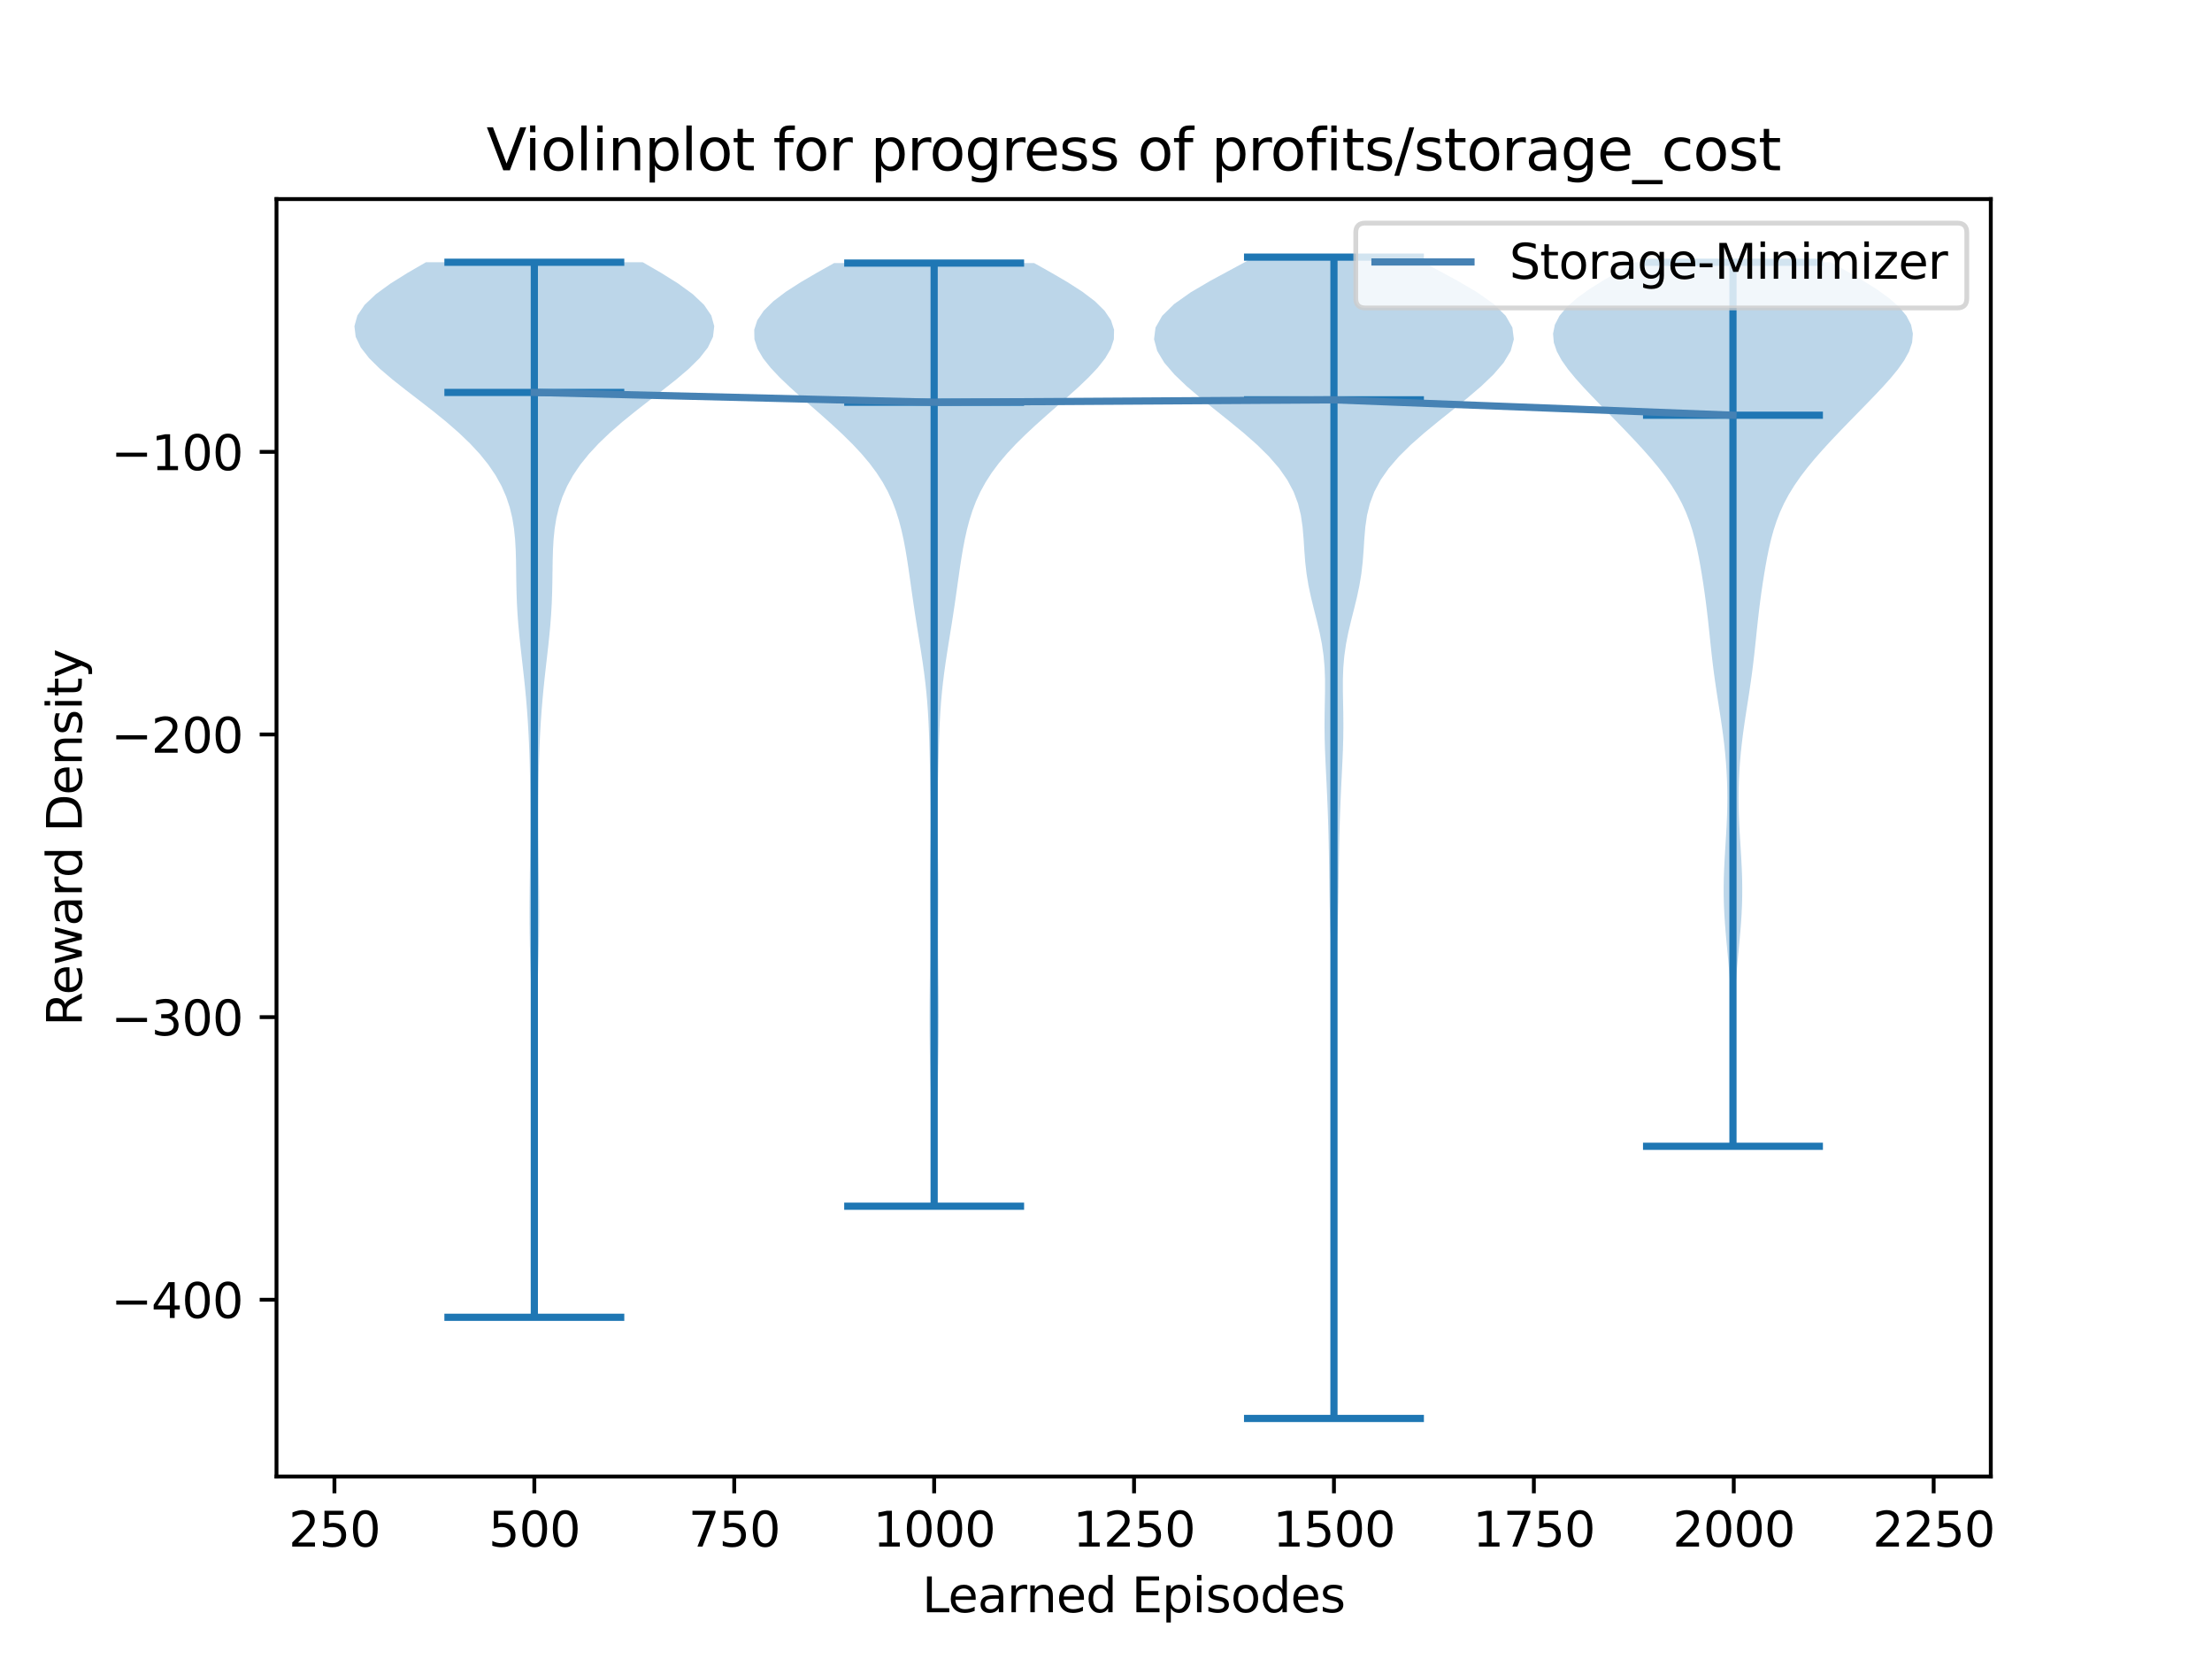 <?xml version="1.0" encoding="utf-8" standalone="no"?>
<!DOCTYPE svg PUBLIC "-//W3C//DTD SVG 1.1//EN"
  "http://www.w3.org/Graphics/SVG/1.1/DTD/svg11.dtd">
<svg xmlns:xlink="http://www.w3.org/1999/xlink" width="460.8pt" height="345.6pt" viewBox="0 0 460.8 345.6" xmlns="http://www.w3.org/2000/svg" version="1.1">
 <defs>
  <style type="text/css">*{stroke-linejoin: round; stroke-linecap: butt}</style>
 </defs>
 <g id="figure_1">
  <g id="patch_1">
   <path d="M 0 345.6 
L 460.8 345.6 
L 460.8 0 
L 0 0 
z
" style="fill: #ffffff"/>
  </g>
  <g id="axes_1">
   <g id="patch_2">
    <path d="M 57.6 307.584 
L 414.72 307.584 
L 414.72 41.472 
L 57.6 41.472 
z
" style="fill: #ffffff"/>
   </g>
   <g id="PolyCollection_1">
    <path d="M 111.554 274.411 
L 111.07 274.411 
L 111.07 272.19 
L 111.077 269.97 
L 111.088 267.75 
L 111.099 265.53 
L 111.106 263.31 
L 111.106 261.09 
L 111.096 258.87 
L 111.075 256.65 
L 111.044 254.43 
L 111.005 252.21 
L 110.962 249.99 
L 110.921 247.77 
L 110.886 245.55 
L 110.862 243.33 
L 110.851 241.11 
L 110.855 238.89 
L 110.872 236.67 
L 110.899 234.45 
L 110.931 232.23 
L 110.963 230.01 
L 110.99 227.79 
L 111.007 225.57 
L 111.012 223.35 
L 111.004 221.13 
L 110.981 218.91 
L 110.946 216.69 
L 110.9 214.47 
L 110.845 212.25 
L 110.782 210.03 
L 110.714 207.81 
L 110.642 205.59 
L 110.57 203.37 
L 110.499 201.15 
L 110.435 198.93 
L 110.381 196.71 
L 110.34 194.49 
L 110.316 192.269 
L 110.308 190.049 
L 110.316 187.829 
L 110.336 185.609 
L 110.363 183.389 
L 110.394 181.169 
L 110.424 178.949 
L 110.449 176.729 
L 110.468 174.509 
L 110.479 172.289 
L 110.483 170.069 
L 110.478 167.849 
L 110.463 165.629 
L 110.437 163.409 
L 110.398 161.189 
L 110.345 158.969 
L 110.275 156.749 
L 110.186 154.529 
L 110.076 152.309 
L 109.943 150.089 
L 109.785 147.869 
L 109.602 145.649 
L 109.393 143.429 
L 109.162 141.209 
L 108.915 138.989 
L 108.661 136.769 
L 108.412 134.549 
L 108.178 132.329 
L 107.974 130.109 
L 107.808 127.889 
L 107.684 125.669 
L 107.603 123.449 
L 107.555 121.229 
L 107.525 119.009 
L 107.493 116.789 
L 107.429 114.569 
L 107.302 112.348 
L 107.077 110.128 
L 106.717 107.908 
L 106.186 105.688 
L 105.449 103.468 
L 104.477 101.248 
L 103.246 99.028 
L 101.742 96.808 
L 99.957 94.588 
L 97.897 92.368 
L 95.577 90.148 
L 93.029 87.928 
L 90.297 85.708 
L 87.446 83.488 
L 84.559 81.268 
L 81.747 79.048 
L 79.14 76.828 
L 76.89 74.608 
L 75.158 72.388 
L 74.096 70.168 
L 73.833 67.948 
L 74.448 65.728 
L 75.956 63.508 
L 78.298 61.288 
L 81.342 59.068 
L 84.895 56.848 
L 88.729 54.628 
L 133.895 54.628 
L 133.895 54.628 
L 137.729 56.848 
L 141.282 59.068 
L 144.326 61.288 
L 146.668 63.508 
L 148.177 65.728 
L 148.791 67.948 
L 148.528 70.168 
L 147.467 72.388 
L 145.734 74.608 
L 143.484 76.828 
L 140.877 79.048 
L 138.065 81.268 
L 135.178 83.488 
L 132.327 85.708 
L 129.595 87.928 
L 127.047 90.148 
L 124.728 92.368 
L 122.667 94.588 
L 120.882 96.808 
L 119.378 99.028 
L 118.147 101.248 
L 117.175 103.468 
L 116.439 105.688 
L 115.907 107.908 
L 115.547 110.128 
L 115.322 112.348 
L 115.195 114.569 
L 115.132 116.789 
L 115.099 119.009 
L 115.069 121.229 
L 115.021 123.449 
L 114.94 125.669 
L 114.816 127.889 
L 114.65 130.109 
L 114.446 132.329 
L 114.213 134.549 
L 113.963 136.769 
L 113.709 138.989 
L 113.462 141.209 
L 113.231 143.429 
L 113.022 145.649 
L 112.839 147.869 
L 112.681 150.089 
L 112.548 152.309 
L 112.438 154.529 
L 112.349 156.749 
L 112.279 158.969 
L 112.226 161.189 
L 112.187 163.409 
L 112.161 165.629 
L 112.146 167.849 
L 112.141 170.069 
L 112.145 172.289 
L 112.156 174.509 
L 112.175 176.729 
L 112.201 178.949 
L 112.23 181.169 
L 112.261 183.389 
L 112.289 185.609 
L 112.308 187.829 
L 112.316 190.049 
L 112.308 192.269 
L 112.284 194.49 
L 112.244 196.71 
L 112.189 198.93 
L 112.125 201.15 
L 112.055 203.37 
L 111.982 205.59 
L 111.91 207.81 
L 111.842 210.03 
L 111.779 212.25 
L 111.724 214.47 
L 111.678 216.69 
L 111.643 218.91 
L 111.621 221.13 
L 111.612 223.35 
L 111.617 225.57 
L 111.634 227.79 
L 111.661 230.01 
L 111.693 232.23 
L 111.726 234.45 
L 111.752 236.67 
L 111.769 238.89 
L 111.773 241.11 
L 111.762 243.33 
L 111.738 245.55 
L 111.703 247.77 
L 111.662 249.99 
L 111.619 252.21 
L 111.58 254.43 
L 111.549 256.65 
L 111.528 258.87 
L 111.518 261.09 
L 111.518 263.31 
L 111.525 265.53 
L 111.536 267.75 
L 111.547 269.97 
L 111.554 272.19 
L 111.554 274.411 
z
" clip-path="url(#p95b5417491)" style="fill: #1f77b4; fill-opacity: 0.3"/>
   </g>
   <g id="PolyCollection_2">
    <path d="M 194.888 251.272 
L 194.311 251.272 
L 194.3 249.288 
L 194.292 247.303 
L 194.284 245.319 
L 194.272 243.334 
L 194.254 241.35 
L 194.228 239.365 
L 194.192 237.381 
L 194.146 235.396 
L 194.093 233.412 
L 194.034 231.427 
L 193.972 229.443 
L 193.911 227.458 
L 193.852 225.474 
L 193.799 223.489 
L 193.752 221.505 
L 193.711 219.52 
L 193.679 217.535 
L 193.656 215.551 
L 193.642 213.566 
L 193.638 211.582 
L 193.645 209.597 
L 193.661 207.613 
L 193.684 205.628 
L 193.712 203.644 
L 193.739 201.659 
L 193.762 199.675 
L 193.777 197.69 
L 193.782 195.706 
L 193.777 193.721 
L 193.765 191.737 
L 193.751 189.752 
L 193.739 187.768 
L 193.734 185.783 
L 193.739 183.799 
L 193.756 181.814 
L 193.783 179.829 
L 193.816 177.845 
L 193.849 175.86 
L 193.877 173.876 
L 193.894 171.891 
L 193.898 169.907 
L 193.887 167.922 
L 193.863 165.938 
L 193.827 163.953 
L 193.784 161.969 
L 193.737 159.984 
L 193.686 158 
L 193.631 156.015 
L 193.57 154.031 
L 193.497 152.046 
L 193.406 150.062 
L 193.291 148.077 
L 193.146 146.093 
L 192.967 144.108 
L 192.753 142.124 
L 192.506 140.139 
L 192.23 138.154 
L 191.931 136.17 
L 191.617 134.185 
L 191.297 132.201 
L 190.979 130.216 
L 190.668 128.232 
L 190.369 126.247 
L 190.08 124.263 
L 189.799 122.278 
L 189.519 120.294 
L 189.233 118.309 
L 188.929 116.325 
L 188.595 114.34 
L 188.217 112.356 
L 187.777 110.371 
L 187.255 108.387 
L 186.628 106.402 
L 185.872 104.418 
L 184.961 102.433 
L 183.872 100.448 
L 182.591 98.464 
L 181.111 96.479 
L 179.435 94.495 
L 177.58 92.51 
L 175.569 90.526 
L 173.437 88.541 
L 171.219 86.557 
L 168.957 84.572 
L 166.699 82.588 
L 164.498 80.603 
L 162.42 78.619 
L 160.548 76.634 
L 158.976 74.65 
L 157.811 72.665 
L 157.16 70.681 
L 157.12 68.696 
L 157.758 66.712 
L 159.099 64.727 
L 161.117 62.742 
L 163.735 60.758 
L 166.824 58.773 
L 170.224 56.789 
L 173.757 54.804 
L 215.442 54.804 
L 215.442 54.804 
L 218.975 56.789 
L 222.375 58.773 
L 225.464 60.758 
L 228.082 62.742 
L 230.1 64.727 
L 231.441 66.712 
L 232.079 68.696 
L 232.039 70.681 
L 231.389 72.665 
L 230.224 74.65 
L 228.651 76.634 
L 226.779 78.619 
L 224.701 80.603 
L 222.5 82.588 
L 220.242 84.572 
L 217.98 86.557 
L 215.762 88.541 
L 213.63 90.526 
L 211.619 92.51 
L 209.764 94.495 
L 208.088 96.479 
L 206.608 98.464 
L 205.327 100.448 
L 204.238 102.433 
L 203.327 104.418 
L 202.571 106.402 
L 201.944 108.387 
L 201.423 110.371 
L 200.982 112.356 
L 200.604 114.34 
L 200.27 116.325 
L 199.966 118.309 
L 199.68 120.294 
L 199.4 122.278 
L 199.119 124.263 
L 198.83 126.247 
L 198.531 128.232 
L 198.22 130.216 
L 197.902 132.201 
L 197.582 134.185 
L 197.269 136.17 
L 196.969 138.154 
L 196.693 140.139 
L 196.446 142.124 
L 196.232 144.108 
L 196.053 146.093 
L 195.909 148.077 
L 195.793 150.062 
L 195.703 152.046 
L 195.629 154.031 
L 195.568 156.015 
L 195.513 158 
L 195.462 159.984 
L 195.415 161.969 
L 195.372 163.953 
L 195.336 165.938 
L 195.312 167.922 
L 195.301 169.907 
L 195.305 171.891 
L 195.322 173.876 
L 195.35 175.86 
L 195.383 177.845 
L 195.416 179.829 
L 195.443 181.814 
L 195.46 183.799 
L 195.465 185.783 
L 195.46 187.768 
L 195.448 189.752 
L 195.434 191.737 
L 195.422 193.721 
L 195.417 195.706 
L 195.422 197.69 
L 195.437 199.675 
L 195.46 201.659 
L 195.487 203.644 
L 195.515 205.628 
L 195.538 207.613 
L 195.555 209.597 
L 195.561 211.582 
L 195.557 213.566 
L 195.543 215.551 
L 195.52 217.535 
L 195.488 219.52 
L 195.448 221.505 
L 195.4 223.489 
L 195.347 225.474 
L 195.288 227.458 
L 195.227 229.443 
L 195.165 231.427 
L 195.106 233.412 
L 195.053 235.396 
L 195.007 237.381 
L 194.971 239.365 
L 194.945 241.35 
L 194.927 243.334 
L 194.916 245.319 
L 194.907 247.303 
L 194.899 249.288 
L 194.888 251.272 
z
" clip-path="url(#p95b5417491)" style="fill: #1f77b4; fill-opacity: 0.3"/>
   </g>
   <g id="PolyCollection_3">
    <path d="M 278.159 295.488 
L 277.615 295.488 
L 277.623 293.044 
L 277.648 290.601 
L 277.684 288.157 
L 277.725 285.713 
L 277.766 283.27 
L 277.802 280.826 
L 277.831 278.383 
L 277.853 275.939 
L 277.867 273.495 
L 277.876 271.052 
L 277.882 268.608 
L 277.884 266.164 
L 277.886 263.721 
L 277.887 261.277 
L 277.887 258.833 
L 277.887 256.39 
L 277.887 253.946 
L 277.887 251.503 
L 277.887 249.059 
L 277.887 246.615 
L 277.887 244.172 
L 277.887 241.728 
L 277.887 239.284 
L 277.887 236.841 
L 277.887 234.397 
L 277.887 231.953 
L 277.887 229.51 
L 277.886 227.066 
L 277.885 224.623 
L 277.883 222.179 
L 277.878 219.735 
L 277.869 217.292 
L 277.852 214.848 
L 277.826 212.404 
L 277.785 209.961 
L 277.726 207.517 
L 277.649 205.073 
L 277.554 202.63 
L 277.446 200.186 
L 277.333 197.743 
L 277.224 195.299 
L 277.127 192.855 
L 277.049 190.412 
L 276.989 187.968 
L 276.945 185.524 
L 276.91 183.081 
L 276.877 180.637 
L 276.839 178.193 
L 276.792 175.75 
L 276.732 173.306 
L 276.66 170.863 
L 276.573 168.419 
L 276.473 165.975 
L 276.361 163.532 
L 276.241 161.088 
L 276.123 158.644 
L 276.021 156.201 
L 275.95 153.757 
L 275.922 151.313 
L 275.938 148.87 
L 275.983 146.426 
L 276.027 143.983 
L 276.028 141.539 
L 275.941 139.095 
L 275.731 136.652 
L 275.381 134.208 
L 274.9 131.764 
L 274.322 129.321 
L 273.703 126.877 
L 273.106 124.433 
L 272.586 121.99 
L 272.183 119.546 
L 271.902 117.103 
L 271.714 114.659 
L 271.558 112.215 
L 271.351 109.772 
L 270.995 107.328 
L 270.397 104.884 
L 269.477 102.441 
L 268.178 99.997 
L 266.471 97.553 
L 264.361 95.11 
L 261.885 92.666 
L 259.113 90.223 
L 256.14 87.779 
L 253.08 85.335 
L 250.056 82.892 
L 247.197 80.448 
L 244.643 78.004 
L 242.544 75.561 
L 241.072 73.117 
L 240.408 70.673 
L 240.717 68.23 
L 242.109 65.786 
L 244.592 63.343 
L 248.042 60.899 
L 252.206 58.455 
L 256.736 56.012 
L 261.253 53.568 
L 294.521 53.568 
L 294.521 53.568 
L 299.038 56.012 
L 303.568 58.455 
L 307.732 60.899 
L 311.182 63.343 
L 313.665 65.786 
L 315.057 68.23 
L 315.366 70.673 
L 314.702 73.117 
L 313.23 75.561 
L 311.131 78.004 
L 308.577 80.448 
L 305.718 82.892 
L 302.694 85.335 
L 299.634 87.779 
L 296.661 90.223 
L 293.889 92.666 
L 291.413 95.11 
L 289.303 97.553 
L 287.596 99.997 
L 286.297 102.441 
L 285.377 104.884 
L 284.779 107.328 
L 284.423 109.772 
L 284.216 112.215 
L 284.06 114.659 
L 283.872 117.103 
L 283.591 119.546 
L 283.188 121.99 
L 282.669 124.433 
L 282.071 126.877 
L 281.452 129.321 
L 280.874 131.764 
L 280.393 134.208 
L 280.043 136.652 
L 279.833 139.095 
L 279.746 141.539 
L 279.747 143.983 
L 279.791 146.426 
L 279.836 148.87 
L 279.852 151.313 
L 279.824 153.757 
L 279.754 156.201 
L 279.651 158.644 
L 279.533 161.088 
L 279.413 163.532 
L 279.301 165.975 
L 279.201 168.419 
L 279.114 170.863 
L 279.042 173.306 
L 278.982 175.75 
L 278.935 178.193 
L 278.897 180.637 
L 278.864 183.081 
L 278.829 185.524 
L 278.785 187.968 
L 278.725 190.412 
L 278.647 192.855 
L 278.55 195.299 
L 278.441 197.743 
L 278.328 200.186 
L 278.22 202.63 
L 278.125 205.073 
L 278.048 207.517 
L 277.99 209.961 
L 277.949 212.404 
L 277.922 214.848 
L 277.905 217.292 
L 277.896 219.735 
L 277.891 222.179 
L 277.889 224.623 
L 277.888 227.066 
L 277.887 229.51 
L 277.887 231.953 
L 277.887 234.397 
L 277.887 236.841 
L 277.887 239.284 
L 277.887 241.728 
L 277.887 244.172 
L 277.887 246.615 
L 277.887 249.059 
L 277.887 251.503 
L 277.887 253.946 
L 277.887 256.39 
L 277.887 258.833 
L 277.887 261.277 
L 277.888 263.721 
L 277.89 266.164 
L 277.892 268.608 
L 277.898 271.052 
L 277.907 273.495 
L 277.921 275.939 
L 277.943 278.383 
L 277.972 280.826 
L 278.008 283.27 
L 278.049 285.713 
L 278.091 288.157 
L 278.126 290.601 
L 278.151 293.044 
L 278.159 295.488 
z
" clip-path="url(#p95b5417491)" style="fill: #1f77b4; fill-opacity: 0.3"/>
   </g>
   <g id="PolyCollection_4">
    <path d="M 361.467 238.791 
L 360.549 238.791 
L 360.523 236.931 
L 360.508 235.07 
L 360.504 233.21 
L 360.512 231.35 
L 360.531 229.49 
L 360.56 227.629 
L 360.595 225.769 
L 360.634 223.909 
L 360.674 222.049 
L 360.709 220.188 
L 360.737 218.328 
L 360.754 216.468 
L 360.755 214.608 
L 360.737 212.748 
L 360.698 210.887 
L 360.636 209.027 
L 360.55 207.167 
L 360.439 205.307 
L 360.306 203.446 
L 360.154 201.586 
L 359.988 199.726 
L 359.814 197.866 
L 359.641 196.005 
L 359.477 194.145 
L 359.331 192.285 
L 359.212 190.425 
L 359.126 188.564 
L 359.078 186.704 
L 359.071 184.844 
L 359.101 182.984 
L 359.165 181.124 
L 359.256 179.263 
L 359.364 177.403 
L 359.479 175.543 
L 359.59 173.683 
L 359.688 171.822 
L 359.765 169.962 
L 359.814 168.102 
L 359.832 166.242 
L 359.814 164.381 
L 359.761 162.521 
L 359.671 160.661 
L 359.545 158.801 
L 359.383 156.941 
L 359.187 155.08 
L 358.96 153.22 
L 358.706 151.36 
L 358.433 149.5 
L 358.146 147.639 
L 357.856 145.779 
L 357.57 143.919 
L 357.297 142.059 
L 357.041 140.198 
L 356.805 138.338 
L 356.587 136.478 
L 356.385 134.618 
L 356.19 132.758 
L 355.995 130.897 
L 355.792 129.037 
L 355.577 127.177 
L 355.345 125.317 
L 355.093 123.456 
L 354.822 121.596 
L 354.53 119.736 
L 354.216 117.876 
L 353.872 116.015 
L 353.489 114.155 
L 353.051 112.295 
L 352.54 110.435 
L 351.935 108.574 
L 351.214 106.714 
L 350.361 104.854 
L 349.364 102.994 
L 348.218 101.134 
L 346.926 99.273 
L 345.501 97.413 
L 343.959 95.553 
L 342.323 93.693 
L 340.613 91.832 
L 338.85 89.972 
L 337.054 88.112 
L 335.238 86.252 
L 333.42 84.391 
L 331.619 82.531 
L 329.862 80.671 
L 328.191 78.811 
L 326.661 76.951 
L 325.344 75.09 
L 324.324 73.23 
L 323.69 71.37 
L 323.529 69.51 
L 323.908 67.649 
L 324.873 65.789 
L 326.428 63.929 
L 328.541 62.069 
L 331.137 60.208 
L 334.107 58.348 
L 337.317 56.488 
L 340.623 54.628 
L 381.393 54.628 
L 381.393 54.628 
L 384.698 56.488 
L 387.909 58.348 
L 390.879 60.208 
L 393.475 62.069 
L 395.588 63.929 
L 397.143 65.789 
L 398.107 67.649 
L 398.487 69.51 
L 398.326 71.37 
L 397.692 73.23 
L 396.672 75.09 
L 395.355 76.951 
L 393.825 78.811 
L 392.153 80.671 
L 390.397 82.531 
L 388.596 84.391 
L 386.778 86.252 
L 384.962 88.112 
L 383.165 89.972 
L 381.403 91.832 
L 379.693 93.693 
L 378.057 95.553 
L 376.515 97.413 
L 375.09 99.273 
L 373.798 101.134 
L 372.652 102.994 
L 371.654 104.854 
L 370.801 106.714 
L 370.081 108.574 
L 369.475 110.435 
L 368.964 112.295 
L 368.527 114.155 
L 368.144 116.015 
L 367.8 117.876 
L 367.486 119.736 
L 367.194 121.596 
L 366.923 123.456 
L 366.671 125.317 
L 366.439 127.177 
L 366.223 129.037 
L 366.021 130.897 
L 365.826 132.758 
L 365.631 134.618 
L 365.428 136.478 
L 365.211 138.338 
L 364.975 140.198 
L 364.719 142.059 
L 364.445 143.919 
L 364.16 145.779 
L 363.869 147.639 
L 363.583 149.5 
L 363.309 151.36 
L 363.056 153.22 
L 362.829 155.08 
L 362.633 156.941 
L 362.471 158.801 
L 362.345 160.661 
L 362.255 162.521 
L 362.201 164.381 
L 362.184 166.242 
L 362.202 168.102 
L 362.251 169.962 
L 362.328 171.822 
L 362.426 173.683 
L 362.537 175.543 
L 362.652 177.403 
L 362.76 179.263 
L 362.85 181.124 
L 362.915 182.984 
L 362.945 184.844 
L 362.937 186.704 
L 362.89 188.564 
L 362.804 190.425 
L 362.685 192.285 
L 362.539 194.145 
L 362.375 196.005 
L 362.202 197.866 
L 362.028 199.726 
L 361.862 201.586 
L 361.71 203.446 
L 361.577 205.307 
L 361.466 207.167 
L 361.38 209.027 
L 361.317 210.887 
L 361.278 212.748 
L 361.261 214.608 
L 361.262 216.468 
L 361.278 218.328 
L 361.306 220.188 
L 361.342 222.049 
L 361.381 223.909 
L 361.421 225.769 
L 361.456 227.629 
L 361.484 229.49 
L 361.504 231.35 
L 361.512 233.21 
L 361.508 235.07 
L 361.493 236.931 
L 361.467 238.791 
z
" clip-path="url(#p95b5417491)" style="fill: #1f77b4; fill-opacity: 0.3"/>
   </g>
   <g id="matplotlib.axis_1">
    <g id="xtick_1">
     <g id="line2d_1">
      <defs>
       <path id="mf4f23cc167" d="M 0 0 
L 0 3.5 
" style="stroke: #000000; stroke-width: 0.8"/>
      </defs>
      <g>
       <use xlink:href="#mf4f23cc167" x="69.668" y="307.584" style="stroke: #000000; stroke-width: 0.8"/>
      </g>
     </g>
     <g id="text_1">
      <!-- 250 -->
      <g transform="translate(60.125 322.182)scale(0.1 -0.1)">
       <defs>
        <path id="DejaVuSans-32" d="M 1228 531 
L 3431 531 
L 3431 0 
L 469 0 
L 469 531 
Q 828 903 1448 1529 
Q 2069 2156 2228 2338 
Q 2531 2678 2651 2914 
Q 2772 3150 2772 3378 
Q 2772 3750 2511 3984 
Q 2250 4219 1831 4219 
Q 1534 4219 1204 4116 
Q 875 4013 500 3803 
L 500 4441 
Q 881 4594 1212 4672 
Q 1544 4750 1819 4750 
Q 2544 4750 2975 4387 
Q 3406 4025 3406 3419 
Q 3406 3131 3298 2873 
Q 3191 2616 2906 2266 
Q 2828 2175 2409 1742 
Q 1991 1309 1228 531 
z
" transform="scale(0.016)"/>
        <path id="DejaVuSans-35" d="M 691 4666 
L 3169 4666 
L 3169 4134 
L 1269 4134 
L 1269 2991 
Q 1406 3038 1543 3061 
Q 1681 3084 1819 3084 
Q 2600 3084 3056 2656 
Q 3513 2228 3513 1497 
Q 3513 744 3044 326 
Q 2575 -91 1722 -91 
Q 1428 -91 1123 -41 
Q 819 9 494 109 
L 494 744 
Q 775 591 1075 516 
Q 1375 441 1709 441 
Q 2250 441 2565 725 
Q 2881 1009 2881 1497 
Q 2881 1984 2565 2268 
Q 2250 2553 1709 2553 
Q 1456 2553 1204 2497 
Q 953 2441 691 2322 
L 691 4666 
z
" transform="scale(0.016)"/>
        <path id="DejaVuSans-30" d="M 2034 4250 
Q 1547 4250 1301 3770 
Q 1056 3291 1056 2328 
Q 1056 1369 1301 889 
Q 1547 409 2034 409 
Q 2525 409 2770 889 
Q 3016 1369 3016 2328 
Q 3016 3291 2770 3770 
Q 2525 4250 2034 4250 
z
M 2034 4750 
Q 2819 4750 3233 4129 
Q 3647 3509 3647 2328 
Q 3647 1150 3233 529 
Q 2819 -91 2034 -91 
Q 1250 -91 836 529 
Q 422 1150 422 2328 
Q 422 3509 836 4129 
Q 1250 4750 2034 4750 
z
" transform="scale(0.016)"/>
       </defs>
       <use xlink:href="#DejaVuSans-32"/>
       <use xlink:href="#DejaVuSans-35" x="63.623"/>
       <use xlink:href="#DejaVuSans-30" x="127.246"/>
      </g>
     </g>
    </g>
    <g id="xtick_2">
     <g id="line2d_2">
      <g>
       <use xlink:href="#mf4f23cc167" x="111.312" y="307.584" style="stroke: #000000; stroke-width: 0.8"/>
      </g>
     </g>
     <g id="text_2">
      <!-- 500 -->
      <g transform="translate(101.768 322.182)scale(0.1 -0.1)">
       <use xlink:href="#DejaVuSans-35"/>
       <use xlink:href="#DejaVuSans-30" x="63.623"/>
       <use xlink:href="#DejaVuSans-30" x="127.246"/>
      </g>
     </g>
    </g>
    <g id="xtick_3">
     <g id="line2d_3">
      <g>
       <use xlink:href="#mf4f23cc167" x="152.956" y="307.584" style="stroke: #000000; stroke-width: 0.8"/>
      </g>
     </g>
     <g id="text_3">
      <!-- 750 -->
      <g transform="translate(143.412 322.182)scale(0.1 -0.1)">
       <defs>
        <path id="DejaVuSans-37" d="M 525 4666 
L 3525 4666 
L 3525 4397 
L 1831 0 
L 1172 0 
L 2766 4134 
L 525 4134 
L 525 4666 
z
" transform="scale(0.016)"/>
       </defs>
       <use xlink:href="#DejaVuSans-37"/>
       <use xlink:href="#DejaVuSans-35" x="63.623"/>
       <use xlink:href="#DejaVuSans-30" x="127.246"/>
      </g>
     </g>
    </g>
    <g id="xtick_4">
     <g id="line2d_4">
      <g>
       <use xlink:href="#mf4f23cc167" x="194.6" y="307.584" style="stroke: #000000; stroke-width: 0.8"/>
      </g>
     </g>
     <g id="text_4">
      <!-- 1000 -->
      <g transform="translate(181.875 322.182)scale(0.1 -0.1)">
       <defs>
        <path id="DejaVuSans-31" d="M 794 531 
L 1825 531 
L 1825 4091 
L 703 3866 
L 703 4441 
L 1819 4666 
L 2450 4666 
L 2450 531 
L 3481 531 
L 3481 0 
L 794 0 
L 794 531 
z
" transform="scale(0.016)"/>
       </defs>
       <use xlink:href="#DejaVuSans-31"/>
       <use xlink:href="#DejaVuSans-30" x="63.623"/>
       <use xlink:href="#DejaVuSans-30" x="127.246"/>
       <use xlink:href="#DejaVuSans-30" x="190.869"/>
      </g>
     </g>
    </g>
    <g id="xtick_5">
     <g id="line2d_5">
      <g>
       <use xlink:href="#mf4f23cc167" x="236.243" y="307.584" style="stroke: #000000; stroke-width: 0.8"/>
      </g>
     </g>
     <g id="text_5">
      <!-- 1250 -->
      <g transform="translate(223.518 322.182)scale(0.1 -0.1)">
       <use xlink:href="#DejaVuSans-31"/>
       <use xlink:href="#DejaVuSans-32" x="63.623"/>
       <use xlink:href="#DejaVuSans-35" x="127.246"/>
       <use xlink:href="#DejaVuSans-30" x="190.869"/>
      </g>
     </g>
    </g>
    <g id="xtick_6">
     <g id="line2d_6">
      <g>
       <use xlink:href="#mf4f23cc167" x="277.887" y="307.584" style="stroke: #000000; stroke-width: 0.8"/>
      </g>
     </g>
     <g id="text_6">
      <!-- 1500 -->
      <g transform="translate(265.162 322.182)scale(0.1 -0.1)">
       <use xlink:href="#DejaVuSans-31"/>
       <use xlink:href="#DejaVuSans-35" x="63.623"/>
       <use xlink:href="#DejaVuSans-30" x="127.246"/>
       <use xlink:href="#DejaVuSans-30" x="190.869"/>
      </g>
     </g>
    </g>
    <g id="xtick_7">
     <g id="line2d_7">
      <g>
       <use xlink:href="#mf4f23cc167" x="319.531" y="307.584" style="stroke: #000000; stroke-width: 0.8"/>
      </g>
     </g>
     <g id="text_7">
      <!-- 1750 -->
      <g transform="translate(306.806 322.182)scale(0.1 -0.1)">
       <use xlink:href="#DejaVuSans-31"/>
       <use xlink:href="#DejaVuSans-37" x="63.623"/>
       <use xlink:href="#DejaVuSans-35" x="127.246"/>
       <use xlink:href="#DejaVuSans-30" x="190.869"/>
      </g>
     </g>
    </g>
    <g id="xtick_8">
     <g id="line2d_8">
      <g>
       <use xlink:href="#mf4f23cc167" x="361.174" y="307.584" style="stroke: #000000; stroke-width: 0.8"/>
      </g>
     </g>
     <g id="text_8">
      <!-- 2000 -->
      <g transform="translate(348.449 322.182)scale(0.1 -0.1)">
       <use xlink:href="#DejaVuSans-32"/>
       <use xlink:href="#DejaVuSans-30" x="63.623"/>
       <use xlink:href="#DejaVuSans-30" x="127.246"/>
       <use xlink:href="#DejaVuSans-30" x="190.869"/>
      </g>
     </g>
    </g>
    <g id="xtick_9">
     <g id="line2d_9">
      <g>
       <use xlink:href="#mf4f23cc167" x="402.818" y="307.584" style="stroke: #000000; stroke-width: 0.8"/>
      </g>
     </g>
     <g id="text_9">
      <!-- 2250 -->
      <g transform="translate(390.093 322.182)scale(0.1 -0.1)">
       <use xlink:href="#DejaVuSans-32"/>
       <use xlink:href="#DejaVuSans-32" x="63.623"/>
       <use xlink:href="#DejaVuSans-35" x="127.246"/>
       <use xlink:href="#DejaVuSans-30" x="190.869"/>
      </g>
     </g>
    </g>
    <g id="text_10">
     <!-- Learned Episodes -->
     <g transform="translate(192.102 335.861)scale(0.1 -0.1)">
      <defs>
       <path id="DejaVuSans-4c" d="M 628 4666 
L 1259 4666 
L 1259 531 
L 3531 531 
L 3531 0 
L 628 0 
L 628 4666 
z
" transform="scale(0.016)"/>
       <path id="DejaVuSans-65" d="M 3597 1894 
L 3597 1613 
L 953 1613 
Q 991 1019 1311 708 
Q 1631 397 2203 397 
Q 2534 397 2845 478 
Q 3156 559 3463 722 
L 3463 178 
Q 3153 47 2828 -22 
Q 2503 -91 2169 -91 
Q 1331 -91 842 396 
Q 353 884 353 1716 
Q 353 2575 817 3079 
Q 1281 3584 2069 3584 
Q 2775 3584 3186 3129 
Q 3597 2675 3597 1894 
z
M 3022 2063 
Q 3016 2534 2758 2815 
Q 2500 3097 2075 3097 
Q 1594 3097 1305 2825 
Q 1016 2553 972 2059 
L 3022 2063 
z
" transform="scale(0.016)"/>
       <path id="DejaVuSans-61" d="M 2194 1759 
Q 1497 1759 1228 1600 
Q 959 1441 959 1056 
Q 959 750 1161 570 
Q 1363 391 1709 391 
Q 2188 391 2477 730 
Q 2766 1069 2766 1631 
L 2766 1759 
L 2194 1759 
z
M 3341 1997 
L 3341 0 
L 2766 0 
L 2766 531 
Q 2569 213 2275 61 
Q 1981 -91 1556 -91 
Q 1019 -91 701 211 
Q 384 513 384 1019 
Q 384 1609 779 1909 
Q 1175 2209 1959 2209 
L 2766 2209 
L 2766 2266 
Q 2766 2663 2505 2880 
Q 2244 3097 1772 3097 
Q 1472 3097 1187 3025 
Q 903 2953 641 2809 
L 641 3341 
Q 956 3463 1253 3523 
Q 1550 3584 1831 3584 
Q 2591 3584 2966 3190 
Q 3341 2797 3341 1997 
z
" transform="scale(0.016)"/>
       <path id="DejaVuSans-72" d="M 2631 2963 
Q 2534 3019 2420 3045 
Q 2306 3072 2169 3072 
Q 1681 3072 1420 2755 
Q 1159 2438 1159 1844 
L 1159 0 
L 581 0 
L 581 3500 
L 1159 3500 
L 1159 2956 
Q 1341 3275 1631 3429 
Q 1922 3584 2338 3584 
Q 2397 3584 2469 3576 
Q 2541 3569 2628 3553 
L 2631 2963 
z
" transform="scale(0.016)"/>
       <path id="DejaVuSans-6e" d="M 3513 2113 
L 3513 0 
L 2938 0 
L 2938 2094 
Q 2938 2591 2744 2837 
Q 2550 3084 2163 3084 
Q 1697 3084 1428 2787 
Q 1159 2491 1159 1978 
L 1159 0 
L 581 0 
L 581 3500 
L 1159 3500 
L 1159 2956 
Q 1366 3272 1645 3428 
Q 1925 3584 2291 3584 
Q 2894 3584 3203 3211 
Q 3513 2838 3513 2113 
z
" transform="scale(0.016)"/>
       <path id="DejaVuSans-64" d="M 2906 2969 
L 2906 4863 
L 3481 4863 
L 3481 0 
L 2906 0 
L 2906 525 
Q 2725 213 2448 61 
Q 2172 -91 1784 -91 
Q 1150 -91 751 415 
Q 353 922 353 1747 
Q 353 2572 751 3078 
Q 1150 3584 1784 3584 
Q 2172 3584 2448 3432 
Q 2725 3281 2906 2969 
z
M 947 1747 
Q 947 1113 1208 752 
Q 1469 391 1925 391 
Q 2381 391 2643 752 
Q 2906 1113 2906 1747 
Q 2906 2381 2643 2742 
Q 2381 3103 1925 3103 
Q 1469 3103 1208 2742 
Q 947 2381 947 1747 
z
" transform="scale(0.016)"/>
       <path id="DejaVuSans-20" transform="scale(0.016)"/>
       <path id="DejaVuSans-45" d="M 628 4666 
L 3578 4666 
L 3578 4134 
L 1259 4134 
L 1259 2753 
L 3481 2753 
L 3481 2222 
L 1259 2222 
L 1259 531 
L 3634 531 
L 3634 0 
L 628 0 
L 628 4666 
z
" transform="scale(0.016)"/>
       <path id="DejaVuSans-70" d="M 1159 525 
L 1159 -1331 
L 581 -1331 
L 581 3500 
L 1159 3500 
L 1159 2969 
Q 1341 3281 1617 3432 
Q 1894 3584 2278 3584 
Q 2916 3584 3314 3078 
Q 3713 2572 3713 1747 
Q 3713 922 3314 415 
Q 2916 -91 2278 -91 
Q 1894 -91 1617 61 
Q 1341 213 1159 525 
z
M 3116 1747 
Q 3116 2381 2855 2742 
Q 2594 3103 2138 3103 
Q 1681 3103 1420 2742 
Q 1159 2381 1159 1747 
Q 1159 1113 1420 752 
Q 1681 391 2138 391 
Q 2594 391 2855 752 
Q 3116 1113 3116 1747 
z
" transform="scale(0.016)"/>
       <path id="DejaVuSans-69" d="M 603 3500 
L 1178 3500 
L 1178 0 
L 603 0 
L 603 3500 
z
M 603 4863 
L 1178 4863 
L 1178 4134 
L 603 4134 
L 603 4863 
z
" transform="scale(0.016)"/>
       <path id="DejaVuSans-73" d="M 2834 3397 
L 2834 2853 
Q 2591 2978 2328 3040 
Q 2066 3103 1784 3103 
Q 1356 3103 1142 2972 
Q 928 2841 928 2578 
Q 928 2378 1081 2264 
Q 1234 2150 1697 2047 
L 1894 2003 
Q 2506 1872 2764 1633 
Q 3022 1394 3022 966 
Q 3022 478 2636 193 
Q 2250 -91 1575 -91 
Q 1294 -91 989 -36 
Q 684 19 347 128 
L 347 722 
Q 666 556 975 473 
Q 1284 391 1588 391 
Q 1994 391 2212 530 
Q 2431 669 2431 922 
Q 2431 1156 2273 1281 
Q 2116 1406 1581 1522 
L 1381 1569 
Q 847 1681 609 1914 
Q 372 2147 372 2553 
Q 372 3047 722 3315 
Q 1072 3584 1716 3584 
Q 2034 3584 2315 3537 
Q 2597 3491 2834 3397 
z
" transform="scale(0.016)"/>
       <path id="DejaVuSans-6f" d="M 1959 3097 
Q 1497 3097 1228 2736 
Q 959 2375 959 1747 
Q 959 1119 1226 758 
Q 1494 397 1959 397 
Q 2419 397 2687 759 
Q 2956 1122 2956 1747 
Q 2956 2369 2687 2733 
Q 2419 3097 1959 3097 
z
M 1959 3584 
Q 2709 3584 3137 3096 
Q 3566 2609 3566 1747 
Q 3566 888 3137 398 
Q 2709 -91 1959 -91 
Q 1206 -91 779 398 
Q 353 888 353 1747 
Q 353 2609 779 3096 
Q 1206 3584 1959 3584 
z
" transform="scale(0.016)"/>
      </defs>
      <use xlink:href="#DejaVuSans-4c"/>
      <use xlink:href="#DejaVuSans-65" x="53.963"/>
      <use xlink:href="#DejaVuSans-61" x="115.486"/>
      <use xlink:href="#DejaVuSans-72" x="176.766"/>
      <use xlink:href="#DejaVuSans-6e" x="216.129"/>
      <use xlink:href="#DejaVuSans-65" x="279.508"/>
      <use xlink:href="#DejaVuSans-64" x="341.031"/>
      <use xlink:href="#DejaVuSans-20" x="404.508"/>
      <use xlink:href="#DejaVuSans-45" x="436.295"/>
      <use xlink:href="#DejaVuSans-70" x="499.479"/>
      <use xlink:href="#DejaVuSans-69" x="562.955"/>
      <use xlink:href="#DejaVuSans-73" x="590.738"/>
      <use xlink:href="#DejaVuSans-6f" x="642.838"/>
      <use xlink:href="#DejaVuSans-64" x="704.02"/>
      <use xlink:href="#DejaVuSans-65" x="767.496"/>
      <use xlink:href="#DejaVuSans-73" x="829.02"/>
     </g>
    </g>
   </g>
   <g id="matplotlib.axis_2">
    <g id="ytick_1">
     <g id="line2d_10">
      <defs>
       <path id="mf3495f6f6b" d="M 0 0 
L -3.5 0 
" style="stroke: #000000; stroke-width: 0.8"/>
      </defs>
      <g>
       <use xlink:href="#mf3495f6f6b" x="57.6" y="270.76" style="stroke: #000000; stroke-width: 0.8"/>
      </g>
     </g>
     <g id="text_11">
      <!-- −400 -->
      <g transform="translate(23.133 274.559)scale(0.1 -0.1)">
       <defs>
        <path id="DejaVuSans-2212" d="M 678 2272 
L 4684 2272 
L 4684 1741 
L 678 1741 
L 678 2272 
z
" transform="scale(0.016)"/>
        <path id="DejaVuSans-34" d="M 2419 4116 
L 825 1625 
L 2419 1625 
L 2419 4116 
z
M 2253 4666 
L 3047 4666 
L 3047 1625 
L 3713 1625 
L 3713 1100 
L 3047 1100 
L 3047 0 
L 2419 0 
L 2419 1100 
L 313 1100 
L 313 1709 
L 2253 4666 
z
" transform="scale(0.016)"/>
       </defs>
       <use xlink:href="#DejaVuSans-2212"/>
       <use xlink:href="#DejaVuSans-34" x="83.789"/>
       <use xlink:href="#DejaVuSans-30" x="147.412"/>
       <use xlink:href="#DejaVuSans-30" x="211.035"/>
      </g>
     </g>
    </g>
    <g id="ytick_2">
     <g id="line2d_11">
      <g>
       <use xlink:href="#mf3495f6f6b" x="57.6" y="211.885" style="stroke: #000000; stroke-width: 0.8"/>
      </g>
     </g>
     <g id="text_12">
      <!-- −300 -->
      <g transform="translate(23.133 215.684)scale(0.1 -0.1)">
       <defs>
        <path id="DejaVuSans-33" d="M 2597 2516 
Q 3050 2419 3304 2112 
Q 3559 1806 3559 1356 
Q 3559 666 3084 287 
Q 2609 -91 1734 -91 
Q 1441 -91 1130 -33 
Q 819 25 488 141 
L 488 750 
Q 750 597 1062 519 
Q 1375 441 1716 441 
Q 2309 441 2620 675 
Q 2931 909 2931 1356 
Q 2931 1769 2642 2001 
Q 2353 2234 1838 2234 
L 1294 2234 
L 1294 2753 
L 1863 2753 
Q 2328 2753 2575 2939 
Q 2822 3125 2822 3475 
Q 2822 3834 2567 4026 
Q 2313 4219 1838 4219 
Q 1578 4219 1281 4162 
Q 984 4106 628 3988 
L 628 4550 
Q 988 4650 1302 4700 
Q 1616 4750 1894 4750 
Q 2613 4750 3031 4423 
Q 3450 4097 3450 3541 
Q 3450 3153 3228 2886 
Q 3006 2619 2597 2516 
z
" transform="scale(0.016)"/>
       </defs>
       <use xlink:href="#DejaVuSans-2212"/>
       <use xlink:href="#DejaVuSans-33" x="83.789"/>
       <use xlink:href="#DejaVuSans-30" x="147.412"/>
       <use xlink:href="#DejaVuSans-30" x="211.035"/>
      </g>
     </g>
    </g>
    <g id="ytick_3">
     <g id="line2d_12">
      <g>
       <use xlink:href="#mf3495f6f6b" x="57.6" y="153.009" style="stroke: #000000; stroke-width: 0.8"/>
      </g>
     </g>
     <g id="text_13">
      <!-- −200 -->
      <g transform="translate(23.133 156.808)scale(0.1 -0.1)">
       <use xlink:href="#DejaVuSans-2212"/>
       <use xlink:href="#DejaVuSans-32" x="83.789"/>
       <use xlink:href="#DejaVuSans-30" x="147.412"/>
       <use xlink:href="#DejaVuSans-30" x="211.035"/>
      </g>
     </g>
    </g>
    <g id="ytick_4">
     <g id="line2d_13">
      <g>
       <use xlink:href="#mf3495f6f6b" x="57.6" y="94.133" style="stroke: #000000; stroke-width: 0.8"/>
      </g>
     </g>
     <g id="text_14">
      <!-- −100 -->
      <g transform="translate(23.133 97.933)scale(0.1 -0.1)">
       <use xlink:href="#DejaVuSans-2212"/>
       <use xlink:href="#DejaVuSans-31" x="83.789"/>
       <use xlink:href="#DejaVuSans-30" x="147.412"/>
       <use xlink:href="#DejaVuSans-30" x="211.035"/>
      </g>
     </g>
    </g>
    <g id="text_15">
     <!-- Reward Density -->
     <g transform="translate(17.053 213.747)rotate(-90)scale(0.1 -0.1)">
      <defs>
       <path id="DejaVuSans-52" d="M 2841 2188 
Q 3044 2119 3236 1894 
Q 3428 1669 3622 1275 
L 4263 0 
L 3584 0 
L 2988 1197 
Q 2756 1666 2539 1819 
Q 2322 1972 1947 1972 
L 1259 1972 
L 1259 0 
L 628 0 
L 628 4666 
L 2053 4666 
Q 2853 4666 3247 4331 
Q 3641 3997 3641 3322 
Q 3641 2881 3436 2590 
Q 3231 2300 2841 2188 
z
M 1259 4147 
L 1259 2491 
L 2053 2491 
Q 2509 2491 2742 2702 
Q 2975 2913 2975 3322 
Q 2975 3731 2742 3939 
Q 2509 4147 2053 4147 
L 1259 4147 
z
" transform="scale(0.016)"/>
       <path id="DejaVuSans-77" d="M 269 3500 
L 844 3500 
L 1563 769 
L 2278 3500 
L 2956 3500 
L 3675 769 
L 4391 3500 
L 4966 3500 
L 4050 0 
L 3372 0 
L 2619 2869 
L 1863 0 
L 1184 0 
L 269 3500 
z
" transform="scale(0.016)"/>
       <path id="DejaVuSans-44" d="M 1259 4147 
L 1259 519 
L 2022 519 
Q 2988 519 3436 956 
Q 3884 1394 3884 2338 
Q 3884 3275 3436 3711 
Q 2988 4147 2022 4147 
L 1259 4147 
z
M 628 4666 
L 1925 4666 
Q 3281 4666 3915 4102 
Q 4550 3538 4550 2338 
Q 4550 1131 3912 565 
Q 3275 0 1925 0 
L 628 0 
L 628 4666 
z
" transform="scale(0.016)"/>
       <path id="DejaVuSans-74" d="M 1172 4494 
L 1172 3500 
L 2356 3500 
L 2356 3053 
L 1172 3053 
L 1172 1153 
Q 1172 725 1289 603 
Q 1406 481 1766 481 
L 2356 481 
L 2356 0 
L 1766 0 
Q 1100 0 847 248 
Q 594 497 594 1153 
L 594 3053 
L 172 3053 
L 172 3500 
L 594 3500 
L 594 4494 
L 1172 4494 
z
" transform="scale(0.016)"/>
       <path id="DejaVuSans-79" d="M 2059 -325 
Q 1816 -950 1584 -1140 
Q 1353 -1331 966 -1331 
L 506 -1331 
L 506 -850 
L 844 -850 
Q 1081 -850 1212 -737 
Q 1344 -625 1503 -206 
L 1606 56 
L 191 3500 
L 800 3500 
L 1894 763 
L 2988 3500 
L 3597 3500 
L 2059 -325 
z
" transform="scale(0.016)"/>
      </defs>
      <use xlink:href="#DejaVuSans-52"/>
      <use xlink:href="#DejaVuSans-65" x="64.982"/>
      <use xlink:href="#DejaVuSans-77" x="126.506"/>
      <use xlink:href="#DejaVuSans-61" x="208.293"/>
      <use xlink:href="#DejaVuSans-72" x="269.572"/>
      <use xlink:href="#DejaVuSans-64" x="308.936"/>
      <use xlink:href="#DejaVuSans-20" x="372.412"/>
      <use xlink:href="#DejaVuSans-44" x="404.199"/>
      <use xlink:href="#DejaVuSans-65" x="481.201"/>
      <use xlink:href="#DejaVuSans-6e" x="542.725"/>
      <use xlink:href="#DejaVuSans-73" x="606.104"/>
      <use xlink:href="#DejaVuSans-69" x="658.203"/>
      <use xlink:href="#DejaVuSans-74" x="685.986"/>
      <use xlink:href="#DejaVuSans-79" x="725.195"/>
     </g>
    </g>
   </g>
   <g id="LineCollection_1">
    <path d="M 92.572 81.751 
L 130.052 81.751 
" clip-path="url(#p95b5417491)" style="fill: none; stroke: #1f77b4; stroke-width: 1.5"/>
    <path d="M 175.86 83.795 
L 213.339 83.795 
" clip-path="url(#p95b5417491)" style="fill: none; stroke: #1f77b4; stroke-width: 1.5"/>
    <path d="M 259.147 83.294 
L 296.627 83.294 
" clip-path="url(#p95b5417491)" style="fill: none; stroke: #1f77b4; stroke-width: 1.5"/>
    <path d="M 342.268 86.493 
L 379.748 86.493 
" clip-path="url(#p95b5417491)" style="fill: none; stroke: #1f77b4; stroke-width: 1.5"/>
   </g>
   <g id="LineCollection_2">
    <path d="M 92.572 54.628 
L 130.052 54.628 
" clip-path="url(#p95b5417491)" style="fill: none; stroke: #1f77b4; stroke-width: 1.5"/>
    <path d="M 175.86 54.804 
L 213.339 54.804 
" clip-path="url(#p95b5417491)" style="fill: none; stroke: #1f77b4; stroke-width: 1.5"/>
    <path d="M 259.147 53.568 
L 296.627 53.568 
" clip-path="url(#p95b5417491)" style="fill: none; stroke: #1f77b4; stroke-width: 1.5"/>
    <path d="M 342.268 54.628 
L 379.748 54.628 
" clip-path="url(#p95b5417491)" style="fill: none; stroke: #1f77b4; stroke-width: 1.5"/>
   </g>
   <g id="LineCollection_3">
    <path d="M 92.572 274.411 
L 130.052 274.411 
" clip-path="url(#p95b5417491)" style="fill: none; stroke: #1f77b4; stroke-width: 1.5"/>
    <path d="M 175.86 251.272 
L 213.339 251.272 
" clip-path="url(#p95b5417491)" style="fill: none; stroke: #1f77b4; stroke-width: 1.5"/>
    <path d="M 259.147 295.488 
L 296.627 295.488 
" clip-path="url(#p95b5417491)" style="fill: none; stroke: #1f77b4; stroke-width: 1.5"/>
    <path d="M 342.268 238.791 
L 379.748 238.791 
" clip-path="url(#p95b5417491)" style="fill: none; stroke: #1f77b4; stroke-width: 1.5"/>
   </g>
   <g id="LineCollection_4">
    <path d="M 111.312 274.411 
L 111.312 54.628 
" clip-path="url(#p95b5417491)" style="fill: none; stroke: #1f77b4; stroke-width: 1.5"/>
    <path d="M 194.6 251.272 
L 194.6 54.804 
" clip-path="url(#p95b5417491)" style="fill: none; stroke: #1f77b4; stroke-width: 1.5"/>
    <path d="M 277.887 295.488 
L 277.887 53.568 
" clip-path="url(#p95b5417491)" style="fill: none; stroke: #1f77b4; stroke-width: 1.5"/>
    <path d="M 361.008 238.791 
L 361.008 54.628 
" clip-path="url(#p95b5417491)" style="fill: none; stroke: #1f77b4; stroke-width: 1.5"/>
   </g>
   <g id="line2d_14">
    <path d="M 111.312 81.751 
L 194.6 83.795 
L 277.887 83.294 
L 361.008 86.493 
" clip-path="url(#p95b5417491)" style="fill: none; stroke: #4682b4; stroke-width: 1.5; stroke-linecap: square"/>
   </g>
   <g id="patch_3">
    <path d="M 57.6 307.584 
L 57.6 41.472 
" style="fill: none; stroke: #000000; stroke-width: 0.8; stroke-linejoin: miter; stroke-linecap: square"/>
   </g>
   <g id="patch_4">
    <path d="M 414.72 307.584 
L 414.72 41.472 
" style="fill: none; stroke: #000000; stroke-width: 0.8; stroke-linejoin: miter; stroke-linecap: square"/>
   </g>
   <g id="patch_5">
    <path d="M 57.6 307.584 
L 414.72 307.584 
" style="fill: none; stroke: #000000; stroke-width: 0.8; stroke-linejoin: miter; stroke-linecap: square"/>
   </g>
   <g id="patch_6">
    <path d="M 57.6 41.472 
L 414.72 41.472 
" style="fill: none; stroke: #000000; stroke-width: 0.8; stroke-linejoin: miter; stroke-linecap: square"/>
   </g>
   <g id="text_16">
    <!-- Violinplot for progress of profits/storage_cost -->
    <g transform="translate(101.329 35.472)scale(0.12 -0.12)">
     <defs>
      <path id="DejaVuSans-56" d="M 1831 0 
L 50 4666 
L 709 4666 
L 2188 738 
L 3669 4666 
L 4325 4666 
L 2547 0 
L 1831 0 
z
" transform="scale(0.016)"/>
      <path id="DejaVuSans-6c" d="M 603 4863 
L 1178 4863 
L 1178 0 
L 603 0 
L 603 4863 
z
" transform="scale(0.016)"/>
      <path id="DejaVuSans-66" d="M 2375 4863 
L 2375 4384 
L 1825 4384 
Q 1516 4384 1395 4259 
Q 1275 4134 1275 3809 
L 1275 3500 
L 2222 3500 
L 2222 3053 
L 1275 3053 
L 1275 0 
L 697 0 
L 697 3053 
L 147 3053 
L 147 3500 
L 697 3500 
L 697 3744 
Q 697 4328 969 4595 
Q 1241 4863 1831 4863 
L 2375 4863 
z
" transform="scale(0.016)"/>
      <path id="DejaVuSans-67" d="M 2906 1791 
Q 2906 2416 2648 2759 
Q 2391 3103 1925 3103 
Q 1463 3103 1205 2759 
Q 947 2416 947 1791 
Q 947 1169 1205 825 
Q 1463 481 1925 481 
Q 2391 481 2648 825 
Q 2906 1169 2906 1791 
z
M 3481 434 
Q 3481 -459 3084 -895 
Q 2688 -1331 1869 -1331 
Q 1566 -1331 1297 -1286 
Q 1028 -1241 775 -1147 
L 775 -588 
Q 1028 -725 1275 -790 
Q 1522 -856 1778 -856 
Q 2344 -856 2625 -561 
Q 2906 -266 2906 331 
L 2906 616 
Q 2728 306 2450 153 
Q 2172 0 1784 0 
Q 1141 0 747 490 
Q 353 981 353 1791 
Q 353 2603 747 3093 
Q 1141 3584 1784 3584 
Q 2172 3584 2450 3431 
Q 2728 3278 2906 2969 
L 2906 3500 
L 3481 3500 
L 3481 434 
z
" transform="scale(0.016)"/>
      <path id="DejaVuSans-2f" d="M 1625 4666 
L 2156 4666 
L 531 -594 
L 0 -594 
L 1625 4666 
z
" transform="scale(0.016)"/>
      <path id="DejaVuSans-5f" d="M 3263 -1063 
L 3263 -1509 
L -63 -1509 
L -63 -1063 
L 3263 -1063 
z
" transform="scale(0.016)"/>
      <path id="DejaVuSans-63" d="M 3122 3366 
L 3122 2828 
Q 2878 2963 2633 3030 
Q 2388 3097 2138 3097 
Q 1578 3097 1268 2742 
Q 959 2388 959 1747 
Q 959 1106 1268 751 
Q 1578 397 2138 397 
Q 2388 397 2633 464 
Q 2878 531 3122 666 
L 3122 134 
Q 2881 22 2623 -34 
Q 2366 -91 2075 -91 
Q 1284 -91 818 406 
Q 353 903 353 1747 
Q 353 2603 823 3093 
Q 1294 3584 2113 3584 
Q 2378 3584 2631 3529 
Q 2884 3475 3122 3366 
z
" transform="scale(0.016)"/>
     </defs>
     <use xlink:href="#DejaVuSans-56"/>
     <use xlink:href="#DejaVuSans-69" x="66.158"/>
     <use xlink:href="#DejaVuSans-6f" x="93.941"/>
     <use xlink:href="#DejaVuSans-6c" x="155.123"/>
     <use xlink:href="#DejaVuSans-69" x="182.906"/>
     <use xlink:href="#DejaVuSans-6e" x="210.689"/>
     <use xlink:href="#DejaVuSans-70" x="274.068"/>
     <use xlink:href="#DejaVuSans-6c" x="337.545"/>
     <use xlink:href="#DejaVuSans-6f" x="365.328"/>
     <use xlink:href="#DejaVuSans-74" x="426.51"/>
     <use xlink:href="#DejaVuSans-20" x="465.719"/>
     <use xlink:href="#DejaVuSans-66" x="497.506"/>
     <use xlink:href="#DejaVuSans-6f" x="532.711"/>
     <use xlink:href="#DejaVuSans-72" x="593.893"/>
     <use xlink:href="#DejaVuSans-20" x="635.006"/>
     <use xlink:href="#DejaVuSans-70" x="666.793"/>
     <use xlink:href="#DejaVuSans-72" x="730.27"/>
     <use xlink:href="#DejaVuSans-6f" x="769.133"/>
     <use xlink:href="#DejaVuSans-67" x="830.314"/>
     <use xlink:href="#DejaVuSans-72" x="893.791"/>
     <use xlink:href="#DejaVuSans-65" x="932.654"/>
     <use xlink:href="#DejaVuSans-73" x="994.178"/>
     <use xlink:href="#DejaVuSans-73" x="1046.277"/>
     <use xlink:href="#DejaVuSans-20" x="1098.377"/>
     <use xlink:href="#DejaVuSans-6f" x="1130.164"/>
     <use xlink:href="#DejaVuSans-66" x="1191.346"/>
     <use xlink:href="#DejaVuSans-20" x="1226.551"/>
     <use xlink:href="#DejaVuSans-70" x="1258.338"/>
     <use xlink:href="#DejaVuSans-72" x="1321.814"/>
     <use xlink:href="#DejaVuSans-6f" x="1360.678"/>
     <use xlink:href="#DejaVuSans-66" x="1421.859"/>
     <use xlink:href="#DejaVuSans-69" x="1457.064"/>
     <use xlink:href="#DejaVuSans-74" x="1484.848"/>
     <use xlink:href="#DejaVuSans-73" x="1524.057"/>
     <use xlink:href="#DejaVuSans-2f" x="1576.156"/>
     <use xlink:href="#DejaVuSans-73" x="1609.848"/>
     <use xlink:href="#DejaVuSans-74" x="1661.947"/>
     <use xlink:href="#DejaVuSans-6f" x="1701.156"/>
     <use xlink:href="#DejaVuSans-72" x="1762.338"/>
     <use xlink:href="#DejaVuSans-61" x="1803.451"/>
     <use xlink:href="#DejaVuSans-67" x="1864.73"/>
     <use xlink:href="#DejaVuSans-65" x="1928.207"/>
     <use xlink:href="#DejaVuSans-5f" x="1989.73"/>
     <use xlink:href="#DejaVuSans-63" x="2039.73"/>
     <use xlink:href="#DejaVuSans-6f" x="2094.711"/>
     <use xlink:href="#DejaVuSans-73" x="2155.893"/>
     <use xlink:href="#DejaVuSans-74" x="2207.992"/>
    </g>
   </g>
   <g id="legend_1">
    <g id="patch_7">
     <path d="M 284.431 64.15 
L 407.72 64.15 
Q 409.72 64.15 409.72 62.15 
L 409.72 48.472 
Q 409.72 46.472 407.72 46.472 
L 284.431 46.472 
Q 282.431 46.472 282.431 48.472 
L 282.431 62.15 
Q 282.431 64.15 284.431 64.15 
z
" style="fill: #ffffff; opacity: 0.8; stroke: #cccccc; stroke-linejoin: miter"/>
    </g>
    <g id="line2d_15">
     <path d="M 286.431 54.57 
L 296.431 54.57 
L 306.431 54.57 
" style="fill: none; stroke: #4682b4; stroke-width: 1.5; stroke-linecap: square"/>
    </g>
    <g id="text_17">
     <!-- Storage-Minimizer -->
     <g transform="translate(314.431 58.07)scale(0.1 -0.1)">
      <defs>
       <path id="DejaVuSans-53" d="M 3425 4513 
L 3425 3897 
Q 3066 4069 2747 4153 
Q 2428 4238 2131 4238 
Q 1616 4238 1336 4038 
Q 1056 3838 1056 3469 
Q 1056 3159 1242 3001 
Q 1428 2844 1947 2747 
L 2328 2669 
Q 3034 2534 3370 2195 
Q 3706 1856 3706 1288 
Q 3706 609 3251 259 
Q 2797 -91 1919 -91 
Q 1588 -91 1214 -16 
Q 841 59 441 206 
L 441 856 
Q 825 641 1194 531 
Q 1563 422 1919 422 
Q 2459 422 2753 634 
Q 3047 847 3047 1241 
Q 3047 1584 2836 1778 
Q 2625 1972 2144 2069 
L 1759 2144 
Q 1053 2284 737 2584 
Q 422 2884 422 3419 
Q 422 4038 858 4394 
Q 1294 4750 2059 4750 
Q 2388 4750 2728 4690 
Q 3069 4631 3425 4513 
z
" transform="scale(0.016)"/>
       <path id="DejaVuSans-2d" d="M 313 2009 
L 1997 2009 
L 1997 1497 
L 313 1497 
L 313 2009 
z
" transform="scale(0.016)"/>
       <path id="DejaVuSans-4d" d="M 628 4666 
L 1569 4666 
L 2759 1491 
L 3956 4666 
L 4897 4666 
L 4897 0 
L 4281 0 
L 4281 4097 
L 3078 897 
L 2444 897 
L 1241 4097 
L 1241 0 
L 628 0 
L 628 4666 
z
" transform="scale(0.016)"/>
       <path id="DejaVuSans-6d" d="M 3328 2828 
Q 3544 3216 3844 3400 
Q 4144 3584 4550 3584 
Q 5097 3584 5394 3201 
Q 5691 2819 5691 2113 
L 5691 0 
L 5113 0 
L 5113 2094 
Q 5113 2597 4934 2840 
Q 4756 3084 4391 3084 
Q 3944 3084 3684 2787 
Q 3425 2491 3425 1978 
L 3425 0 
L 2847 0 
L 2847 2094 
Q 2847 2600 2669 2842 
Q 2491 3084 2119 3084 
Q 1678 3084 1418 2786 
Q 1159 2488 1159 1978 
L 1159 0 
L 581 0 
L 581 3500 
L 1159 3500 
L 1159 2956 
Q 1356 3278 1631 3431 
Q 1906 3584 2284 3584 
Q 2666 3584 2933 3390 
Q 3200 3197 3328 2828 
z
" transform="scale(0.016)"/>
       <path id="DejaVuSans-7a" d="M 353 3500 
L 3084 3500 
L 3084 2975 
L 922 459 
L 3084 459 
L 3084 0 
L 275 0 
L 275 525 
L 2438 3041 
L 353 3041 
L 353 3500 
z
" transform="scale(0.016)"/>
      </defs>
      <use xlink:href="#DejaVuSans-53"/>
      <use xlink:href="#DejaVuSans-74" x="63.477"/>
      <use xlink:href="#DejaVuSans-6f" x="102.686"/>
      <use xlink:href="#DejaVuSans-72" x="163.867"/>
      <use xlink:href="#DejaVuSans-61" x="204.98"/>
      <use xlink:href="#DejaVuSans-67" x="266.26"/>
      <use xlink:href="#DejaVuSans-65" x="329.736"/>
      <use xlink:href="#DejaVuSans-2d" x="391.26"/>
      <use xlink:href="#DejaVuSans-4d" x="427.344"/>
      <use xlink:href="#DejaVuSans-69" x="513.623"/>
      <use xlink:href="#DejaVuSans-6e" x="541.406"/>
      <use xlink:href="#DejaVuSans-69" x="604.785"/>
      <use xlink:href="#DejaVuSans-6d" x="632.568"/>
      <use xlink:href="#DejaVuSans-69" x="729.98"/>
      <use xlink:href="#DejaVuSans-7a" x="757.764"/>
      <use xlink:href="#DejaVuSans-65" x="810.254"/>
      <use xlink:href="#DejaVuSans-72" x="871.777"/>
     </g>
    </g>
   </g>
  </g>
 </g>
 <defs>
  <clipPath id="p95b5417491">
   <rect x="57.6" y="41.472" width="357.12" height="266.112"/>
  </clipPath>
 </defs>
</svg>
